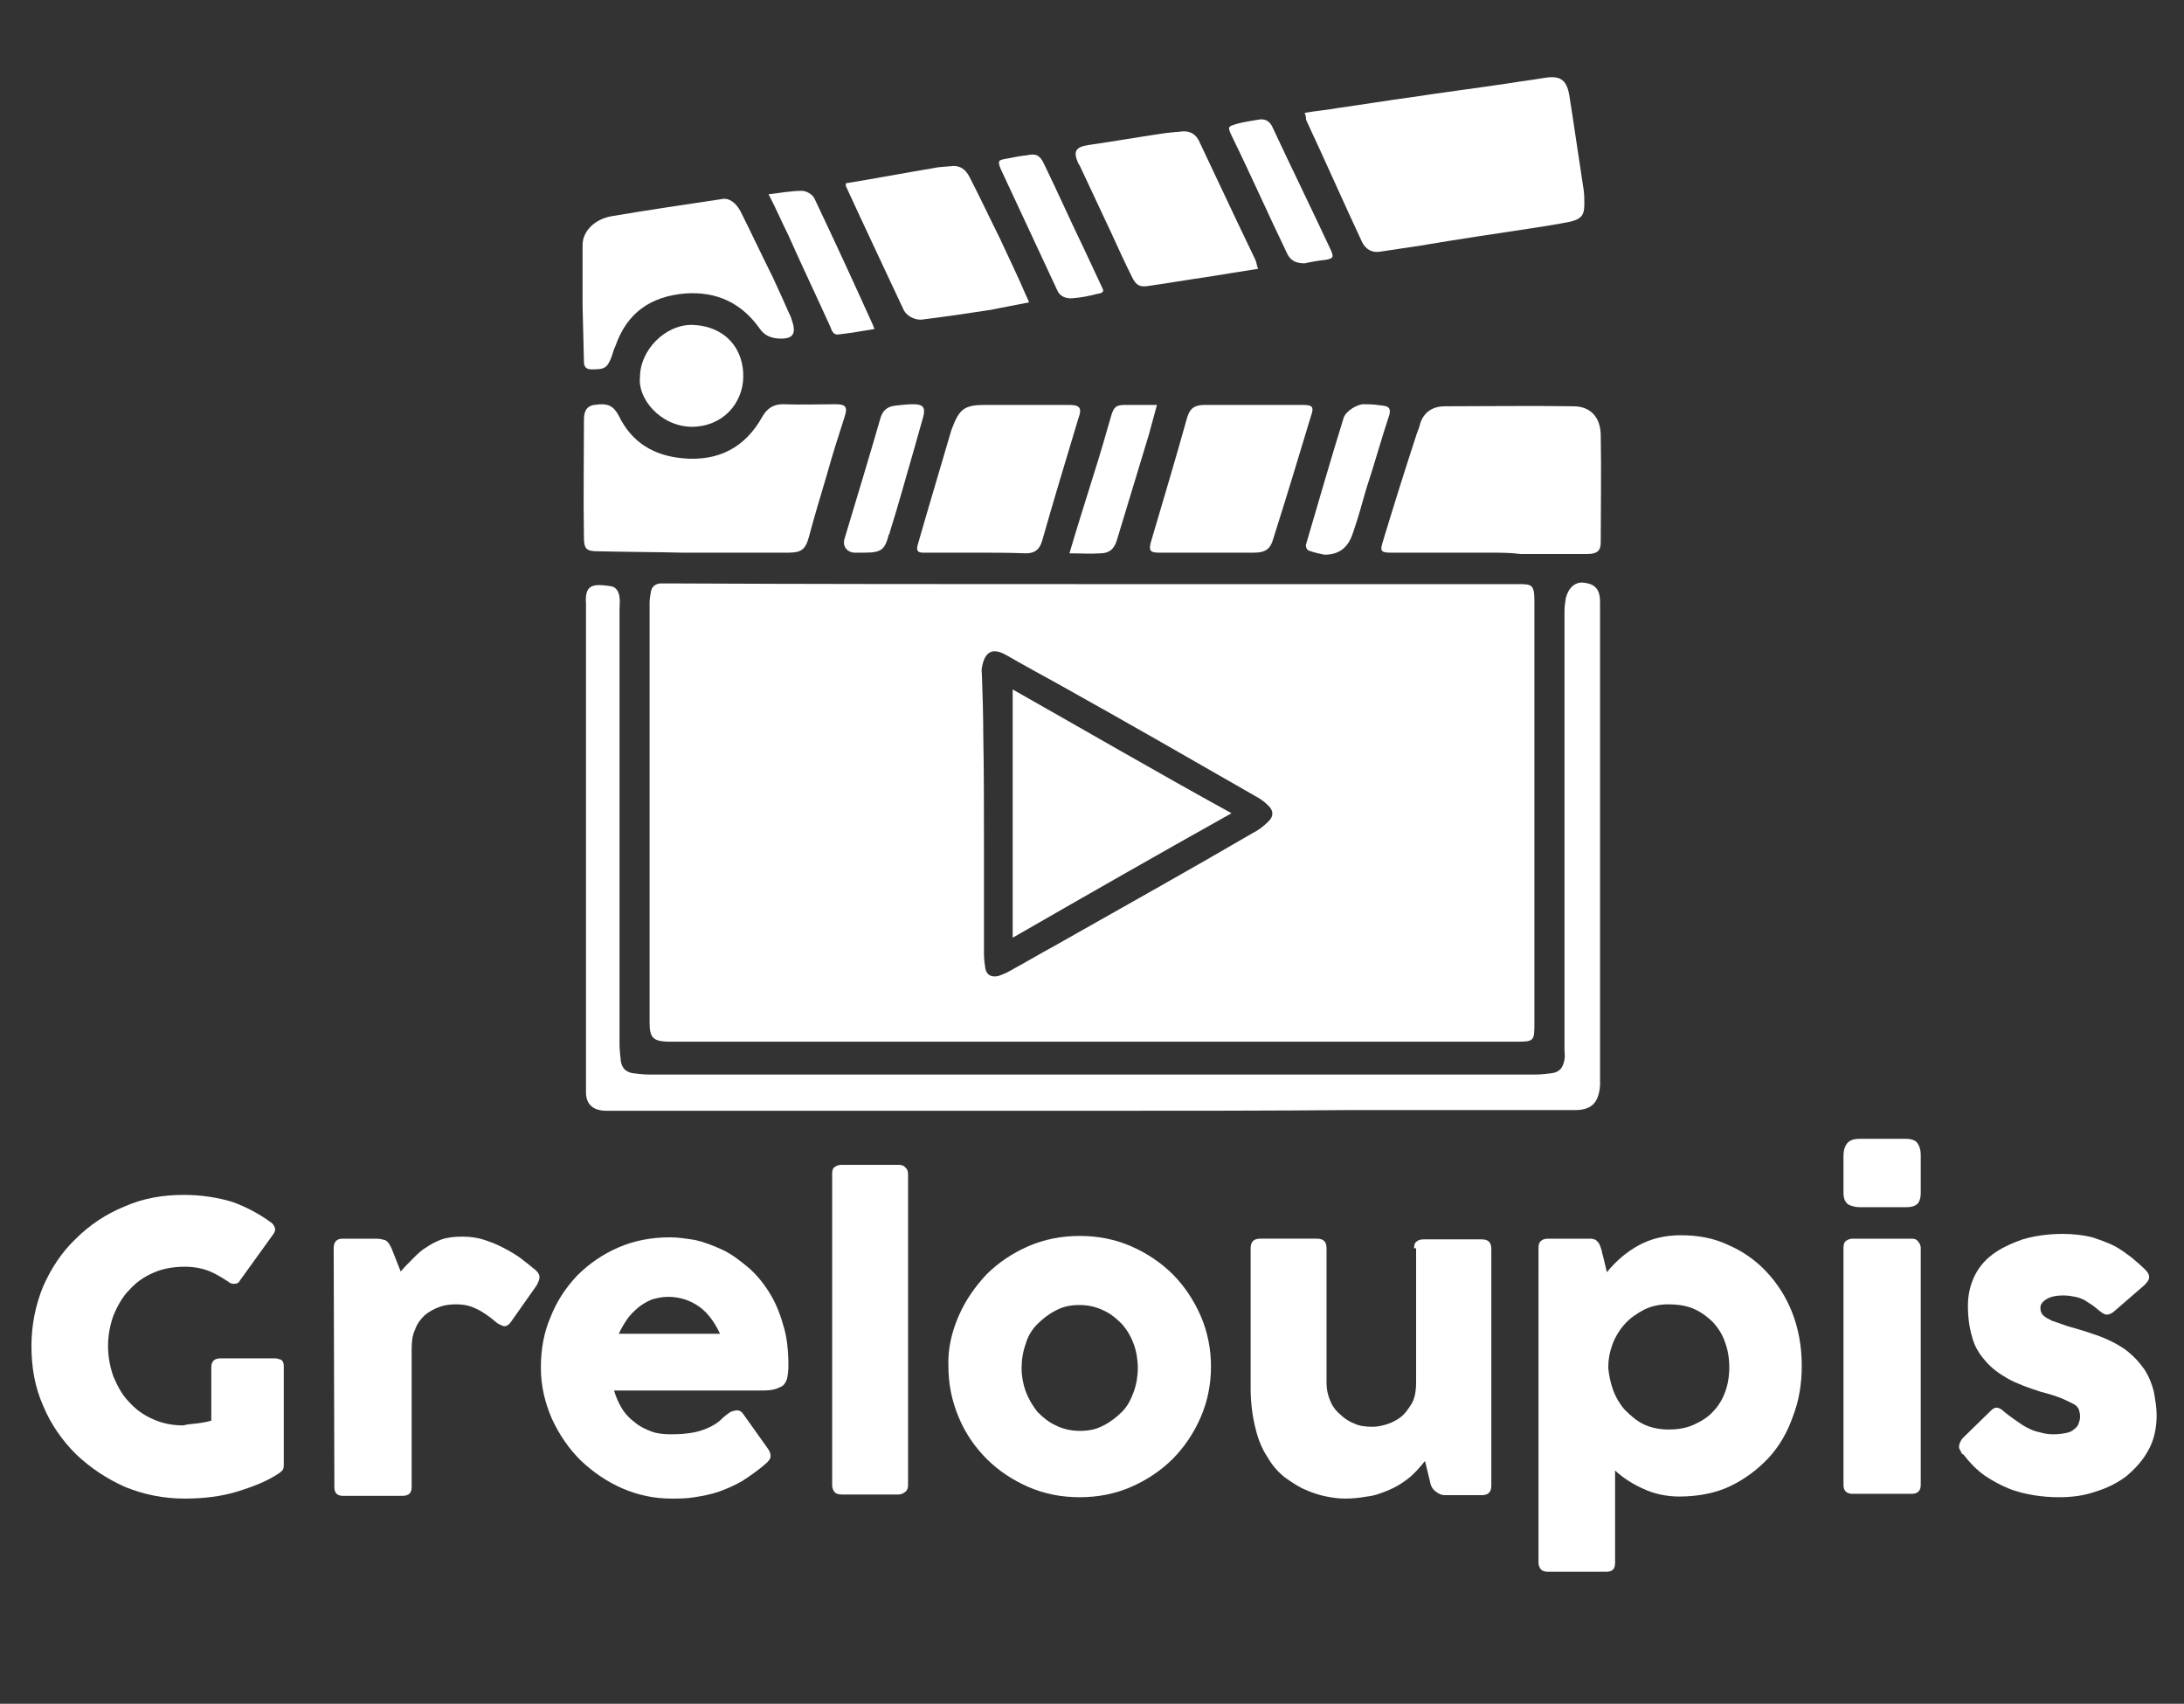 <?xml version="1.0" encoding="utf-8"?>
<!-- Generator: Adobe Illustrator 24.1.3, SVG Export Plug-In . SVG Version: 6.00 Build 0)  -->
<svg version="1.1" id="图层_1" xmlns="http://www.w3.org/2000/svg" xmlns:xlink="http://www.w3.org/1999/xlink" x="0px" y="0px"
	 viewBox="0 0 319.4 249.1" style="enable-background:new 0 0 319.4 249.1;" xml:space="preserve">
<rect x="0" y="0" width="319.4" height="249.1" fill="#333333" stroke="none"/>
<style type="text/css">
	.st0{fill:#FFFFFF;}
	.st1{enable-background:new    ;}
</style>
<path class="st0" d="M159.9,85.4c20.6,0,41.4,0,62,0c2.1,0,2.5,0,2.5,2.5c0,20.6,0,41.2,0,61.8c0,2.5-0.1,2.6-2.6,2.6
	c-41.2,0-82.4,0-123.6,0c-0.2,0-0.4,0-0.6,0c-2.1-0.1-2.6-0.6-2.6-2.8c0-20.5,0-40.9,0-61.4c0-0.5,0.1-1.1,0.2-1.6
	c0.1-0.7,0.6-1.1,1.3-1.2c0.5,0,1.1,0,1.6,0C118.7,85.4,139.3,85.4,159.9,85.4z M143.9,123.4L143.9,123.4c0,5.3,0,10.8,0,16.1
	c0,0.7,0.1,1.4,0.2,2.1c0.2,1,0.9,1.3,1.9,1.1c0.5-0.2,1.1-0.4,1.6-0.7c2.2-1.2,4.4-2.5,6.6-3.7c9.7-5.5,19.4-10.9,29-16.5
	c0.8-0.4,1.6-1,2.2-1.6c0.9-0.8,0.9-1.7,0-2.5c-0.5-0.5-1.2-1-1.8-1.3c-9.4-5.4-19-10.9-28.5-16.2c-2.7-1.5-5.3-2.9-7.9-4.4
	c-2.1-1.2-3.2-0.5-3.6,1.8c-0.1,0.4,0,0.7,0,1.1c0.1,2.9,0.2,5.9,0.2,8.8C143.9,112.9,143.9,118.1,143.9,123.4z"/>
<path class="st0" d="M161.1,162.4c-22.8,0-45.5,0-68.3,0c-1.4,0-2.7,0-4.1,0c-1.8,0-3-0.8-3-2.7c0-0.4,0-0.7,0-1.1
	c0-23.3,0-46.5,0-69.9c0-0.2,0-0.3,0-0.4c-0.2-2.8,0.9-3,3.6-2.6c0.8,0.1,1.2,0.8,1.3,1.6c0.1,0.6,0,1.2,0,1.8c0,21.2,0,42.3,0,63.4
	c0,0.9,0.1,1.8,0.2,2.7c0.2,1,0.7,1.5,1.7,1.7c0.8,0.1,1.6,0.2,2.4,0.2c43.2,0,86.5,0,129.7,0c0.8,0,1.6-0.1,2.4-0.2
	c1.2-0.2,1.6-0.9,1.8-2c0.1-0.4,0-0.9,0-1.4c0-21.4,0-42.8,0-64.2c0-0.6,0.1-1.2,0.2-1.9c0.4-1.5,1.4-2.4,2.7-2.2
	c1.6,0.2,2.3,1,2.3,2.8c0,23.4,0,46.8,0,70.1c0,0.2,0,0.4,0,0.6c-0.2,2.5-1.2,3.6-3.7,3.6c-11,0-22.2,0-33.2,0
	C185.3,162.4,173.2,162.4,161.1,162.4z"/>
<path class="st0" d="M190.8,16.5c1.7-0.3,3.2-0.4,4.8-0.7c3.6-0.5,7.2-1.1,10.9-1.6c4.6-0.7,9.3-1.3,14-2c1.8-0.3,3.5-0.5,5.3-0.8
	c2.3-0.4,3.3,0.2,3.7,2.5c0.7,4.4,1.3,8.7,2,13.2c0.2,1,0.2,1.9,0.2,2.8c0,1.5-0.4,2.1-2,2.5c-2,0.4-3.9,0.7-5.9,1
	c-5.3,0.8-10.7,1.6-16,2.5c-2,0.3-4,0.6-6,0.9c-1.2,0.2-2.1-0.4-2.6-1.4c-2.8-6-5.4-11.9-8.2-17.9C191,17.2,191,17,190.8,16.5z"/>
<path class="st0" d="M105,80.8c-1.8,0-3.5,0-5.3,0c-4.1-0.1-8.1-0.1-12.2-0.2c-1.7,0-2.1-0.3-2.1-2c-0.1-5.7,0-11.5,0-17.2
	c0-1,0.2-2,1.5-2.2c2-0.3,2.8,0.1,3.6,1.6c1.9,3.9,5.1,5.8,9.3,6.2c5.3,0.5,9.2-1.6,11.7-6.1c0.7-1.2,1.6-1.8,3-1.8
	c2.6,0.1,5.2,0,7.7,0c1.5,0,1.8,0.4,1.3,1.9c-0.9,2.8-1.8,5.6-2.6,8.5c-0.9,3-1.8,6-2.6,9c-0.5,1.9-1.2,2.3-3,2.3
	C111.9,80.8,108.5,80.8,105,80.8z"/>
<path class="st0" d="M217.7,80.8c-4.8,0-9.5,0-14.3,0c-1.4,0-1.6-0.2-1.2-1.5c1.6-5.3,3.3-10.7,5-15.9c0.2-0.5,0.4-1,0.5-1.5
	c0.6-1.8,2-2.5,3.6-2.5c6.2,0,12.5-0.1,18.8,0c2.5,0,4,1.6,4,4.3c0.1,5.2,0,10.4,0,15.6c0,1.2-0.5,1.7-2,1.7c-3.2,0-6.5,0-9.7,0
	C220.9,80.8,219.3,80.8,217.7,80.8z"/>
<path class="st0" d="M85.2,44.8c0-3,0-6,0-9c0-2,1.8-3.8,4.3-4.2c5.3-0.9,10.8-1.7,16.1-2.5c1-0.2,2,0.5,2.7,1.8
	c1.6,3.2,3.1,6.4,4.7,9.6c0.8,1.7,1.6,3.5,2.4,5.3c0.2,0.4,0.3,0.6,0.4,1c0.7,2,0.2,2.8-1.9,2.7c-1.2-0.1-2.1-0.4-2.9-1.6
	c-2.6-3.6-6.2-5.3-10.7-5c-5.1,0.4-8.6,2.8-10.3,7.7c-0.2,0.4-0.4,1-0.5,1.4c-0.7,1.9-1.1,2-3,2c-0.8,0-1.1-0.4-1.1-1.1"/>
<path class="st0" d="M142.7,80.8c-2.6,0-5.2,0-7.7,0c-0.8,0-1-0.3-0.8-1.1c1.6-5.6,3.3-11.2,4.9-16.7c0-0.1,0.1-0.2,0.1-0.3
	c1.1-2.9,1.8-3.5,4.9-3.5c4.1,0,8.1,0,12.2,0c1.6,0,2,0.4,1.4,2c-1.8,6-3.6,11.9-5.3,17.9c-0.4,1.3-1.1,1.8-2.4,1.8
	C147.6,80.8,145.1,80.8,142.7,80.8z"/>
<path class="st0" d="M184,39.3c-2.6,0.4-5,0.8-7.5,1.2c-2.8,0.4-5.7,0.9-8.5,1.3c-1.2,0.2-1.8,0-2.4-1.2c-1.1-2.2-2.1-4.4-3.2-6.8
	c-1.5-3.2-3-6.4-4.5-9.6c-0.1-0.1-0.1-0.2-0.2-0.3c-0.8-1.8-0.4-2.4,1.5-2.7c3.5-0.5,6.9-1.1,10.3-1.6c1.2-0.2,2.4-0.3,3.6-0.4
	c1,0,1.7,0.4,2.2,1.3c2.8,5.9,5.5,11.7,8.3,17.5C183.8,38.5,183.8,38.9,184,39.3z"/>
<path class="st0" d="M176.6,80.8c-2.4,0-4.8,0-7.1,0c-1.3,0-1.5-0.3-1.2-1.5c1.8-6.1,3.6-12.1,5.3-18.2c0.4-1.4,1.1-1.9,2.6-1.9
	c4.8,0,9.5,0,14.3,0c1.5,0,1.7,0.3,1.2,1.7c-1.8,6-3.6,11.9-5.5,17.9c-0.4,1.5-1.2,2-2.8,2C181.2,80.8,178.9,80.8,176.6,80.8z"/>
<path class="st0" d="M123.7,26.8c4.3-0.7,8.5-1.5,12.7-2.2c0.8-0.2,1.7-0.2,2.6-0.3c1.3-0.2,2.2,0.4,2.8,1.6
	c1.5,2.9,2.9,5.9,4.4,8.9c1.3,2.8,2.7,5.7,3.9,8.5c0.1,0.2,0.2,0.4,0.4,0.9c-1.9,0.4-3.7,0.7-5.6,1.1c-3.3,0.5-6.6,1-9.9,1.4
	c-1,0.2-2.3-0.4-2.8-1.3c-2.8-6-5.7-12.1-8.5-18.2C123.7,27.1,123.7,27,123.7,26.8z"/>
<path class="st0" d="M93.6,55.1c0-3.9,3.7-7.7,7.7-7.6c4.8,0.2,7.5,3.5,7.4,7.7c-0.1,3.7-2.9,7.2-7.6,7.2
	C96.5,62.3,93.2,58.2,93.6,55.1z"/>
<path class="st0" d="M161.3,42.3c0.2,0.6-0.6,0.6-1,0.7c-1.1,0.3-2.2,0.5-3.4,0.6c-0.9,0.1-1.9-0.2-2.3-1.2
	c-2.8-6-5.5-11.8-8.3-17.8c-0.4-1.1-0.3-1.2,0.9-1.4c1-0.2,2-0.4,3-0.5c1.3-0.3,1.9,0,2.5,1.3c2,4.1,3.8,8.2,5.8,12.3"/>
<path class="st0" d="M190.8,38.5c-1.3,0-2-0.4-2.5-1.3c-2.8-5.8-5.4-11.7-8.2-17.4c-0.6-1.3-0.5-1.3,0.8-1.7c1.1-0.3,2-0.4,3.1-0.6
	c1-0.2,1.7,0.2,2.1,1.1c2.8,6,5.7,11.9,8.5,17.9c0.5,1.1,0.4,1.3-0.8,1.5C192.8,38.1,191.7,38.3,190.8,38.5z"/>
<path class="st0" d="M193.7,81.1c-0.5-0.1-1.5-0.3-2.3-0.6c-0.3-0.1-0.5-0.7-0.4-0.9c1.8-6.1,3.6-12.4,5.5-18.5c0.3-1,2-2,2.9-2
	c1.6,0,1.9,0.1,2.8,0.2c0.9,0.1,1.2,0.4,1,1.3c-1.2,3.6-2.2,7.3-3.4,10.9c-0.6,2.1-1.2,4.3-1.9,6.3
	C197.3,79.7,196.2,81.1,193.7,81.1z"/>
<path class="st0" d="M156.4,80.9c1.2-4.1,2.4-7.8,3.6-11.7c0.9-2.8,1.7-5.6,2.5-8.4c0.4-1.3,0.7-1.6,2.1-1.6c1.5,0,2.9,0,4.6,0
	c-0.4,1.5-0.8,2.9-1.2,4.4c-1.6,5.2-3.1,10.3-4.7,15.5c-0.4,1.2-1.1,1.8-2.4,1.8C159.5,81,158,80.9,156.4,80.9z"/>
<path class="st0" d="M126.4,80.8c-0.5,0-1,0-1.5,0c-1.1-0.1-1.7-1-1.4-2c1.8-6,3.6-11.9,5.3-17.8c0.4-1.2,1.2-1.6,2.2-1.7
	c0.9-0.1,1.7-0.2,2.6-0.2c1.4,0,1.8,0.5,1.4,1.9c-0.4,1.5-0.9,3.1-1.3,4.6c-1.2,4.1-2.3,8.2-3.6,12.3c0,0.1,0,0.2-0.1,0.2
	C129.4,80.4,128.9,80.8,126.4,80.8z"/>
<path class="st0" d="M112.4,28.4c1.8-0.2,3.3-0.5,4.9-0.5c0.6,0,1.5,0.5,1.8,1.1c2.9,6.1,5.8,12.4,8.6,18.6c0,0.1,0.1,0.3,0.2,0.5
	c-1.8,0.3-3.5,0.6-5.3,0.8c-0.8,0.1-1-0.7-1.2-1.2c-2-4.4-4.1-8.8-6.1-13.3C114.3,32.4,113.5,30.5,112.4,28.4z"/>
<path class="st0" d="M180.1,118.9c-10.9,6.1-21.4,12.1-32,18.2c0-12.2,0-24.1,0-36.3C158.7,106.8,169.2,112.9,180.1,118.9z"/>
<g class="st1">
	<path class="st0" d="M28.9,208.1c0.7-0.1,1.4-0.2,2-0.4v-7.8c0-0.8,0.4-1.3,1.3-1.3h8.1c0.2,0,0.5,0.1,0.8,0.2
		c0.3,0.2,0.4,0.5,0.4,1V214c0,0.3,0,0.6-0.1,0.8c-0.1,0.2-0.3,0.4-0.6,0.6c-1.8,1.2-3.9,2-6.2,2.7s-4.9,1-7.6,1
		c-3.1,0-6-0.6-8.7-1.7c-2.7-1.2-5.1-2.8-7.2-4.8c-2-2-3.7-4.4-4.8-7.1c-1.2-2.7-1.7-5.6-1.7-8.7c0-3.1,0.6-6,1.7-8.7
		c1.2-2.7,2.7-5,4.8-7c2-2,4.4-3.6,7.1-4.7c2.7-1.2,5.6-1.7,8.7-1.7c2.6,0,5,0.4,7,1c2,0.7,3.9,1.7,5.7,3c0.3,0.2,0.5,0.5,0.6,0.8
		c0.1,0.3,0,0.6-0.2,0.9l-4.9,6.8c-0.2,0.4-0.5,0.5-0.9,0.5c-0.3,0-0.6-0.1-0.8-0.3c-0.9-0.6-1.9-1.2-2.9-1.6
		c-1.1-0.4-2.2-0.6-3.5-0.6c-1.7,0-3.3,0.3-4.6,0.9c-1.4,0.6-2.5,1.4-3.5,2.5c-1,1-1.7,2.3-2.3,3.7c-0.5,1.4-0.8,2.9-0.8,4.5
		c0,1.6,0.3,3.1,0.8,4.5c0.6,1.4,1.3,2.7,2.3,3.7c1,1.1,2.1,1.9,3.5,2.5c1.3,0.6,2.8,0.9,4.4,0.9C27.5,208.2,28.2,208.2,28.9,208.1z
		"/>
	<path class="st0" d="M48.8,182.5c0-0.9,0.4-1.4,1.3-1.4h5c0.4,0,0.8,0.1,1.2,0.2c0.4,0.2,0.7,0.6,1,1.3l1.3,3.3
		c0.6-0.7,1.2-1.3,1.8-1.9s1.2-1.2,1.9-1.6c0.7-0.5,1.5-0.9,2.3-1.2c0.9-0.3,1.9-0.4,3.1-0.4c1.2,0,2.4,0.2,3.5,0.6
		c1.2,0.4,2.2,0.9,3.1,1.4s1.7,1,2.4,1.6c0.7,0.5,1.1,0.9,1.4,1.1c0.5,0.4,0.8,0.8,0.8,1.2s-0.2,0.8-0.4,1.2l-3.8,5.4
		c-0.3,0.4-0.6,0.6-0.9,0.6c-0.3,0-0.6-0.2-1-0.4c-0.3-0.2-0.6-0.5-1-0.8c-0.4-0.3-0.8-0.6-1.3-0.9c-0.5-0.3-1.1-0.6-1.7-0.8
		c-0.6-0.2-1.3-0.3-2.1-0.3c-0.9,0-1.7,0.1-2.5,0.4c-0.8,0.3-1.5,0.7-2.1,1.2c-0.6,0.6-1.1,1.2-1.4,2.1c-0.4,0.8-0.5,1.8-0.5,2.9
		v20.1c0,0.9-0.4,1.3-1.4,1.3h-8.6c-0.9,0-1.3-0.4-1.3-1.3L48.8,182.5L48.8,182.5z"/>
	<path class="st0" d="M107.8,206.2c0.4,0,0.6,0.2,0.8,0.4l3.7,5.2c0.3,0.4,0.4,0.8,0.4,1.1s-0.2,0.6-0.5,0.9
		c-1.2,1.1-2.4,1.9-3.6,2.7c-1.2,0.7-2.4,1.2-3.5,1.6c-1.2,0.4-2.3,0.6-3.5,0.8c-1.2,0.2-2.3,0.2-3.4,0.2c-2.5,0-4.9-0.5-7.2-1.5
		c-2.3-1-4.3-2.4-6.1-4.1c-1.7-1.7-3.1-3.7-4.2-6.1c-1-2.3-1.6-4.8-1.6-7.4c0-2.6,0.4-5.1,1.4-7.4c0.9-2.3,2.2-4.3,3.9-6.1
		c1.7-1.7,3.7-3.1,6-4.1s4.8-1.5,7.6-1.5c1.2,0,2.4,0.2,3.7,0.4c1.3,0.3,2.6,0.8,3.9,1.4s2.5,1.5,3.7,2.5s2.2,2.2,3.1,3.6
		c0.9,1.4,1.6,3,2.1,4.8c0.6,1.8,0.8,3.9,0.8,6.1c0,0.8-0.1,1.4-0.2,1.9c-0.2,0.5-0.4,0.9-0.8,1.1c-0.4,0.2-0.8,0.4-1.4,0.5
		c-0.6,0.1-1.2,0.1-2,0.1H89.8c0.3,1,0.7,1.9,1.2,2.7c0.5,0.8,1.2,1.5,1.9,2c0.7,0.6,1.6,1,2.4,1.3s1.8,0.4,2.8,0.4
		c1.4,0,2.5-0.1,3.5-0.3c0.9-0.2,1.7-0.5,2.3-0.8c0.6-0.3,1.2-0.7,1.6-1.1c0.4-0.4,0.9-0.8,1.4-1.1
		C107.2,206.3,107.5,206.2,107.8,206.2z M95.3,190c-0.7,0.3-1.4,0.7-2,1.2c-0.6,0.5-1.2,1.1-1.6,1.7s-0.9,1.4-1.2,2.1h14.8
		c-0.8-1.7-1.8-3.1-3.1-4c-1.3-0.9-2.8-1.4-4.5-1.4C96.8,189.6,96,189.8,95.3,190z"/>
	<path class="st0" d="M121.7,171.6c0-0.5,0.1-0.8,0.4-1c0.3-0.2,0.6-0.3,1-0.3h8.3c0.4,0,0.8,0.1,1,0.4c0.3,0.2,0.4,0.6,0.4,1v45.4
		c0,0.4-0.1,0.8-0.4,1c-0.2,0.2-0.6,0.4-1,0.4h-8.3c-0.4,0-0.8-0.1-1-0.3c-0.2-0.2-0.4-0.6-0.4-1V171.6z"/>
	<path class="st0" d="M140.2,192.4c1-2.3,2.4-4.3,4.1-6.1c1.7-1.7,3.8-3.1,6.1-4.1c2.3-1,4.8-1.5,7.5-1.5c2.7,0,5.2,0.5,7.5,1.5
		c2.3,1,4.4,2.4,6.1,4.1c1.7,1.7,3.1,3.8,4.1,6.1s1.5,4.8,1.5,7.4c0,2.6-0.5,5.1-1.5,7.4c-1,2.3-2.4,4.4-4.1,6.1
		c-1.7,1.7-3.8,3.1-6.1,4.1c-2.3,1-4.8,1.5-7.5,1.5c-2.7,0-5.2-0.5-7.5-1.5c-2.3-1-4.4-2.4-6.1-4.1c-1.7-1.7-3.1-3.7-4.1-6.1
		s-1.5-4.8-1.5-7.5C138.6,197.2,139.2,194.7,140.2,192.4z M150,203.4c0.4,1.1,1,2.1,1.7,3c0.8,0.8,1.6,1.5,2.7,2
		c1,0.5,2.2,0.8,3.5,0.8c1.3,0,2.4-0.2,3.5-0.8c1-0.5,1.9-1.2,2.7-2c0.8-0.8,1.3-1.8,1.7-2.9c0.4-1.1,0.6-2.3,0.6-3.5
		c0-1.2-0.2-2.4-0.6-3.5c-0.4-1.1-1-2.1-1.7-2.9c-0.8-0.8-1.6-1.5-2.7-2c-1-0.5-2.2-0.8-3.5-0.8s-2.4,0.2-3.5,0.8
		c-1,0.5-1.9,1.2-2.7,2c-0.8,0.8-1.4,1.8-1.7,2.9c-0.4,1.1-0.6,2.3-0.6,3.6C149.4,201.1,149.6,202.3,150,203.4z"/>
	<path class="st0" d="M206.8,182.5c0-0.5,0.1-0.8,0.4-1c0.2-0.2,0.6-0.3,1-0.3h8.5c0.9,0,1.4,0.4,1.4,1.4v34.6
		c0,0.9-0.4,1.4-1.4,1.4h-5.4c-0.5,0-0.9-0.2-1.3-0.5c-0.4-0.3-0.7-0.7-0.8-1.2l-0.8-3.3c-0.8,1-1.6,1.9-2.5,2.6
		c-0.9,0.7-1.9,1.3-2.9,1.7c-1,0.4-2,0.8-3.1,0.9c-1.1,0.2-2.1,0.3-3.2,0.3c-0.8,0-1.7-0.1-2.7-0.3s-2-0.5-3.1-1c-1-0.4-2-1.1-3-1.8
		c-1-0.8-1.8-1.7-2.5-2.9c-0.8-1.2-1.4-2.6-1.8-4.3c-0.4-1.6-0.7-3.6-0.7-5.8v-20.5c0-0.9,0.4-1.4,1.4-1.4h8.3
		c0.9,0,1.4,0.4,1.4,1.4v19.8c0,0.8,0.2,1.7,0.5,2.4c0.3,0.8,0.8,1.5,1.4,2c0.6,0.6,1.3,1.1,2.1,1.4c0.8,0.4,1.7,0.5,2.8,0.5
		c0.5,0,1.1-0.1,1.8-0.3c0.7-0.2,1.4-0.5,2.1-1c0.7-0.5,1.2-1.2,1.7-2c0.5-0.8,0.7-1.9,0.7-3.2V182.5z"/>
	<path class="st0" d="M225,182.4c0-0.4,0.1-0.8,0.4-1c0.2-0.2,0.6-0.3,1-0.3h6.2c0.3,0,0.6,0.1,0.8,0.2c0.2,0.2,0.4,0.4,0.5,0.6
		c0.1,0.2,0.2,0.5,0.3,0.8c0.1,0.3,0.1,0.6,0.2,0.8l0.6,2.5c1.3-1.6,2.8-2.9,4.6-3.9s3.9-1.5,6.2-1.5c2.5,0,4.8,0.4,6.9,1.4
		c2.1,0.9,4,2.2,5.6,3.9s2.9,3.7,3.8,6c0.9,2.3,1.4,4.9,1.4,7.8c0,2.6-0.4,5.1-1.3,7.4c-0.8,2.3-2,4.4-3.6,6.1
		c-1.6,1.7-3.5,3.1-5.6,4.1s-4.7,1.5-7.4,1.5c-1.9,0-3.7-0.4-5.2-1.1c-1.6-0.7-3-1.6-4.2-2.7v13.5c0,0.9-0.4,1.3-1.3,1.3h-8.5
		c-0.4,0-0.8-0.1-1-0.3c-0.2-0.2-0.4-0.6-0.4-1L225,182.4L225,182.4z M235.9,203.2c0.4,1.1,1,2.1,1.7,2.9c0.8,0.8,1.7,1.6,2.7,2.1
		s2.3,0.8,3.7,0.8c1.4,0,2.6-0.2,3.7-0.7c1.1-0.5,2.1-1.1,2.8-1.9c0.8-0.8,1.4-1.8,1.8-2.9c0.4-1.1,0.6-2.3,0.6-3.6
		c0-1.3-0.2-2.5-0.6-3.6c-0.4-1.2-1-2.1-1.7-2.9c-0.8-0.8-1.7-1.5-2.8-2c-1.1-0.5-2.4-0.7-3.9-0.7c-1.3,0-2.5,0.3-3.5,0.8
		c-1.1,0.6-2,1.2-2.8,2.1c-0.8,0.9-1.4,1.9-1.8,3c-0.4,1.1-0.6,2.2-0.6,3.4C235.3,201,235.5,202.1,235.9,203.2z"/>
	<path class="st0" d="M269.6,168.9c0-0.7,0.2-1.3,0.5-1.7c0.4-0.5,1-0.7,1.9-0.7h6.7c0.8,0,1.4,0.2,1.7,0.6c0.3,0.4,0.5,1,0.5,1.8
		v5.5c0,0.8-0.2,1.4-0.6,1.7c-0.4,0.3-0.9,0.4-1.6,0.4H272c-0.7,0-1.3-0.2-1.7-0.4c-0.4-0.3-0.7-0.8-0.7-1.7L269.6,168.9
		L269.6,168.9z M269.6,182.4c0-0.4,0.1-0.8,0.4-1c0.3-0.2,0.6-0.3,0.9-0.3h8.7c0.4,0,0.7,0.1,0.9,0.4c0.2,0.2,0.4,0.6,0.4,0.9v34.7
		c0,0.8-0.4,1.3-1.3,1.3h-8.7c-0.8,0-1.3-0.4-1.3-1.3V182.4z"/>
	<path class="st0" d="M286.8,212.3c-0.1-0.2-0.2-0.4-0.3-0.6c0-0.2,0-0.4,0.1-0.7c0.1-0.2,0.2-0.5,0.5-0.8l4.1-4
		c0.2-0.2,0.5-0.4,0.8-0.4c0.3,0,0.7,0.2,1.1,0.6c0.5,0.4,1,0.8,1.6,1.2c0.6,0.4,1.1,0.8,1.7,1.1c0.6,0.3,1.2,0.6,1.9,0.7
		c0.6,0.2,1.3,0.3,2,0.3c0.8,0,1.4-0.1,1.9-0.2c0.5-0.1,0.9-0.3,1.2-0.6c0.3-0.2,0.5-0.5,0.6-0.8c0.1-0.3,0.2-0.6,0.2-1
		c0-0.4-0.1-0.8-0.2-1.1c-0.2-0.3-0.4-0.6-0.9-0.8c-0.4-0.2-1-0.5-1.7-0.8c-0.8-0.3-1.7-0.6-2.9-0.9c-1.9-0.6-3.5-1.2-4.8-1.9
		c-1.4-0.8-2.5-1.6-3.4-2.7c-0.9-1-1.6-2.2-1.9-3.5c-0.4-1.3-0.6-2.8-0.6-4.5c0-1.5,0.3-2.9,0.9-4.2c0.6-1.3,1.5-2.4,2.7-3.3
		c1.2-0.9,2.7-1.6,4.4-2.2c1.7-0.5,3.7-0.8,5.9-0.8c1.6,0,3.1,0.2,4.3,0.5c1.2,0.4,2.3,0.8,3.3,1.3c0.9,0.5,1.7,1.1,2.5,1.7
		c0.7,0.6,1.4,1.2,1.9,1.7c0.4,0.4,0.6,0.7,0.6,1.1c0,0.4-0.2,0.7-0.7,1.2l-4.5,3.9c-0.4,0.3-0.7,0.4-1,0.4c-0.3,0-0.6-0.2-1-0.5
		c-0.4-0.3-0.7-0.6-1-0.8c-0.4-0.3-0.8-0.5-1.2-0.8c-0.4-0.2-0.9-0.4-1.4-0.5c-0.5-0.1-1.1-0.2-1.7-0.2c-1.2,0-2,0.2-2.6,0.6
		c-0.6,0.4-0.8,0.8-0.8,1.2c0,0.4,0.1,0.8,0.4,1.1c0.3,0.3,0.7,0.5,1.3,0.8c0.6,0.2,1.4,0.5,2.3,0.8c1,0.3,2.2,0.6,3.6,1.1
		c1.9,0.6,3.5,1.4,4.8,2.3c1.2,0.9,2.1,1.9,2.8,2.9c0.7,1.1,1.1,2.1,1.4,3.3c0.2,1.2,0.4,2.3,0.4,3.4c0,1.9-0.4,3.7-1.2,5.1
		c-0.8,1.5-1.9,2.7-3.2,3.8c-1.3,1-2.9,1.8-4.6,2.3c-1.7,0.6-3.5,0.8-5.3,0.8c-1.2,0-2.5-0.1-3.7-0.3c-1.2-0.2-2.5-0.5-3.7-1
		c-1.2-0.5-2.3-1.1-3.5-1.9c-1.1-0.8-2.1-1.8-3.1-3.1C287.1,212.7,286.9,212.6,286.8,212.3z"/>
</g>
</svg>
